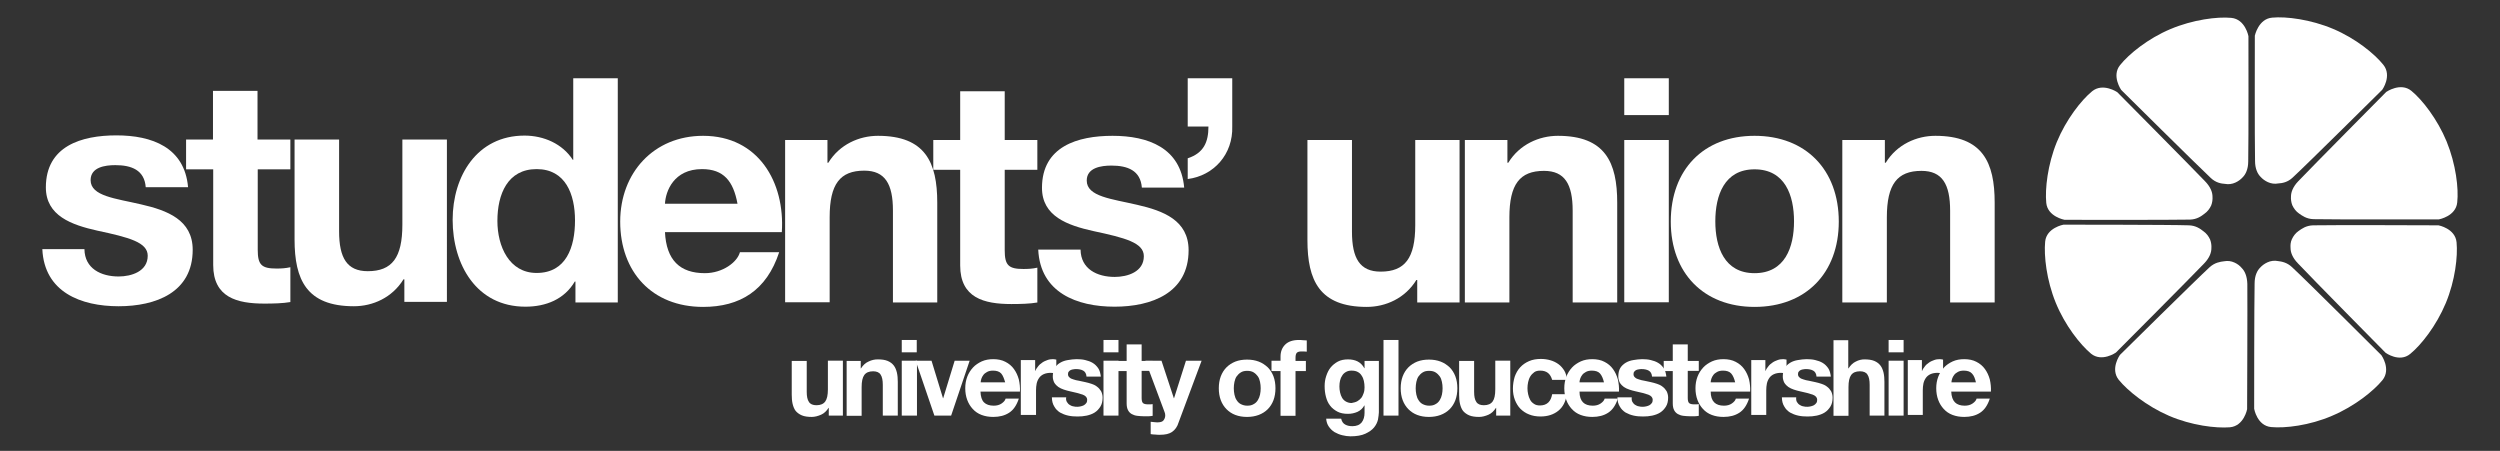 <?xml version="1.0" encoding="utf-8"?>
<!-- Generator: Adobe Illustrator 19.1.0, SVG Export Plug-In . SVG Version: 6.00 Build 0)  -->
<svg version="1.1" id="Layer_1" xmlns="http://www.w3.org/2000/svg" xmlns:xlink="http://www.w3.org/1999/xlink" x="0px" y="0px"
	 viewBox="0 0 1133.9 204.5" style="enable-background:new 0 0 1133.9 204.5;" xml:space="preserve">
<rect x="0" y="0" width="1133.9" height="204.5" fill="#333333" stroke="none"/>
<style type="text/css">
	.st0{fill:#FFFFFF;}
</style>
<g>
	<g>
		<path class="st0" d="M375.9,188.5V185h-0.1c-0.9,1.4-2,2.5-3.4,3.1c-1.4,0.6-2.8,1-4.2,1c-1.8,0-3.3-0.2-4.5-0.7
			c-1.2-0.5-2.1-1.2-2.8-2c-0.7-0.9-1.1-2-1.4-3.2c-0.3-1.3-0.4-2.7-0.4-4.2v-15.3h6.8v14c0,2.1,0.3,3.6,1,4.6
			c0.6,1,1.8,1.5,3.4,1.5c1.9,0,3.2-0.6,4-1.7c0.8-1.1,1.2-2.9,1.2-5.5v-13h6.8v24.9H375.9z"/>
		<path class="st0" d="M390.4,163.6v3.5h0.1c0.9-1.4,2-2.5,3.4-3.1c1.4-0.7,2.8-1,4.2-1c1.8,0,3.3,0.2,4.5,0.7
			c1.2,0.5,2.1,1.2,2.8,2.1c0.7,0.9,1.1,2,1.4,3.2c0.3,1.3,0.4,2.7,0.4,4.2v15.3h-6.8v-14c0-2-0.3-3.6-1-4.6c-0.6-1-1.8-1.5-3.4-1.5
			c-1.9,0-3.2,0.6-4,1.7c-0.8,1.1-1.2,2.9-1.2,5.5v13H384v-24.9H390.4z"/>
		<path class="st0" d="M409,159.8v-5.6h6.8v5.6H409z M415.9,163.6v24.9H409v-24.9H415.9z"/>
		<path class="st0" d="M423.8,188.5l-8.5-24.9h7.2l5.2,17h0.1l5.2-17h6.8l-8.4,24.9H423.8z"/>
		<path class="st0" d="M446.3,182.5c1,1,2.5,1.5,4.4,1.5c1.4,0,2.6-0.3,3.6-1c1-0.7,1.6-1.4,1.8-2.2h6c-1,3-2.4,5.1-4.4,6.4
			c-2,1.3-4.4,1.9-7.2,1.9c-2,0-3.7-0.3-5.3-0.9c-1.6-0.6-2.9-1.5-4-2.7c-1.1-1.2-1.9-2.5-2.5-4.1c-0.6-1.6-0.9-3.4-0.9-5.3
			c0-1.9,0.3-3.6,0.9-5.2c0.6-1.6,1.5-3,2.6-4.2c1.1-1.2,2.5-2.1,4-2.8c1.6-0.7,3.3-1,5.2-1c2.1,0,4,0.4,5.5,1.2
			c1.6,0.8,2.9,1.9,3.9,3.3c1,1.4,1.7,2.9,2.2,4.7c0.4,1.8,0.6,3.6,0.5,5.5h-17.9C444.8,179.9,445.3,181.5,446.3,182.5z
			 M454.1,169.4c-0.8-0.9-2.1-1.3-3.7-1.3c-1.1,0-2,0.2-2.7,0.6c-0.7,0.4-1.3,0.8-1.7,1.4c-0.4,0.5-0.7,1.1-0.9,1.7
			c-0.2,0.6-0.3,1.2-0.3,1.6h11.1C455.4,171.7,454.9,170.3,454.1,169.4z"/>
		<path class="st0" d="M469.5,163.6v4.6h0.1c0.3-0.8,0.8-1.5,1.3-2.1c0.5-0.7,1.2-1.2,1.9-1.7c0.7-0.5,1.5-0.8,2.3-1.1
			c0.8-0.3,1.6-0.4,2.5-0.4c0.4,0,0.9,0.1,1.5,0.2v6.3c-0.3-0.1-0.7-0.1-1.2-0.2c-0.4,0-0.9-0.1-1.3-0.1c-1.2,0-2.3,0.2-3.2,0.6
			c-0.9,0.4-1.6,1-2.1,1.7c-0.5,0.7-0.9,1.6-1.1,2.5c-0.2,1-0.3,2-0.3,3.1v11.2H463v-24.9H469.5z"/>
		<path class="st0" d="M483.9,182.3c0.3,0.5,0.7,1,1.2,1.3c0.5,0.3,1,0.6,1.7,0.7c0.6,0.2,1.3,0.2,1.9,0.2c0.5,0,1-0.1,1.5-0.2
			c0.5-0.1,1-0.3,1.4-0.5c0.4-0.2,0.8-0.6,1.1-1c0.3-0.4,0.4-0.9,0.4-1.5c0-1-0.7-1.8-2-2.3c-1.4-0.5-3.3-1-5.7-1.5
			c-1-0.2-2-0.5-2.9-0.8c-0.9-0.3-1.8-0.7-2.5-1.2c-0.7-0.5-1.3-1.1-1.8-1.9c-0.4-0.8-0.7-1.7-0.7-2.8c0-1.6,0.3-2.9,0.9-3.9
			c0.6-1,1.4-1.8,2.5-2.4c1-0.6,2.2-1,3.5-1.2c1.3-0.2,2.6-0.4,3.9-0.4c1.3,0,2.7,0.1,3.9,0.4c1.3,0.3,2.4,0.7,3.4,1.3
			c1,0.6,1.8,1.4,2.5,2.4c0.7,1,1,2.3,1.2,3.8h-6.5c-0.1-1.3-0.6-2.2-1.5-2.7c-0.9-0.5-2-0.7-3.2-0.7c-0.4,0-0.8,0-1.2,0.1
			c-0.4,0-0.9,0.2-1.2,0.3c-0.4,0.2-0.7,0.4-0.9,0.7c-0.3,0.3-0.4,0.7-0.4,1.2c0,0.6,0.2,1.1,0.7,1.5c0.4,0.4,1,0.7,1.8,0.9
			c0.7,0.2,1.5,0.5,2.5,0.6c0.9,0.2,1.9,0.4,2.8,0.6c1,0.2,2,0.5,2.9,0.8c0.9,0.3,1.8,0.7,2.5,1.3c0.7,0.5,1.3,1.2,1.8,2
			c0.4,0.8,0.7,1.8,0.7,2.9c0,1.6-0.3,3-1,4.1c-0.7,1.1-1.5,2-2.6,2.7c-1.1,0.7-2.3,1.1-3.6,1.4c-1.4,0.3-2.7,0.4-4.2,0.4
			c-1.4,0-2.9-0.1-4.2-0.4c-1.4-0.3-2.6-0.8-3.7-1.4c-1.1-0.7-2-1.6-2.6-2.7c-0.7-1.1-1.1-2.5-1.1-4.2h6.5
			C483.4,181.1,483.6,181.8,483.9,182.3z"/>
		<path class="st0" d="M500.5,159.8v-5.6h6.8v5.6H500.5z M507.3,163.6v24.9h-6.8v-24.9H507.3z"/>
		<path class="st0" d="M522.8,163.6v4.6h-5v12.3c0,1.2,0.2,1.9,0.6,2.3c0.4,0.4,1.2,0.6,2.3,0.6c0.4,0,0.8,0,1.1,0
			c0.4,0,0.7-0.1,1-0.1v5.3c-0.6,0.1-1.2,0.2-1.9,0.2c-0.7,0-1.4,0-2.1,0c-1.1,0-2.1-0.1-3-0.2c-0.9-0.1-1.8-0.4-2.5-0.8
			c-0.7-0.4-1.3-1-1.7-1.8c-0.4-0.8-0.6-1.8-0.6-3v-14.7h-4.1v-4.6h4.1v-7.5h6.8v7.5H522.8z"/>
		<path class="st0" d="M531.6,195.9c-1.3,0.9-3.1,1.3-5.5,1.3c-0.7,0-1.4,0-2.1-0.1c-0.7,0-1.4-0.1-2.1-0.2v-5.6
			c0.6,0.1,1.3,0.1,2,0.2c0.7,0.1,1.3,0.1,2,0c0.9-0.1,1.6-0.4,2-1.1c0.4-0.6,0.6-1.3,0.6-2c0-0.5-0.1-1.1-0.3-1.5l-8.7-23.3h7.3
			l5.6,17h0.1l5.4-17h7.1l-10.4,27.9C534,193.6,532.9,195,531.6,195.9z"/>
		<path class="st0" d="M553.7,170.7c0.6-1.6,1.5-3,2.6-4.1c1.1-1.1,2.5-2,4-2.6c1.6-0.6,3.3-0.9,5.3-0.9c2,0,3.7,0.3,5.3,0.9
			c1.6,0.6,2.9,1.5,4.1,2.6c1.1,1.1,2,2.5,2.6,4.1c0.6,1.6,0.9,3.4,0.9,5.4c0,2-0.3,3.8-0.9,5.4c-0.6,1.6-1.5,3-2.6,4.1
			c-1.1,1.1-2.5,2-4.1,2.6c-1.6,0.6-3.4,0.9-5.3,0.9c-2,0-3.7-0.3-5.3-0.9c-1.6-0.6-2.9-1.5-4-2.6c-1.1-1.1-2-2.5-2.6-4.1
			c-0.6-1.6-0.9-3.4-0.9-5.4C552.8,174.1,553.1,172.3,553.7,170.7z M559.9,179c0.2,0.9,0.5,1.8,1,2.5c0.5,0.8,1.1,1.4,1.9,1.8
			c0.8,0.4,1.7,0.7,2.9,0.7c1.2,0,2.1-0.2,2.9-0.7c0.8-0.4,1.4-1,1.9-1.8c0.5-0.8,0.8-1.6,1-2.5c0.2-0.9,0.3-1.9,0.3-2.9
			c0-1-0.1-2-0.3-2.9c-0.2-1-0.5-1.8-1-2.5c-0.5-0.7-1.1-1.3-1.9-1.8c-0.8-0.5-1.8-0.7-2.9-0.7c-1.2,0-2.1,0.2-2.9,0.7
			c-0.8,0.5-1.4,1.1-1.9,1.8c-0.5,0.7-0.8,1.6-1,2.5c-0.2,1-0.3,1.9-0.3,2.9C559.6,177.1,559.7,178,559.9,179z"/>
		<path class="st0" d="M576.7,168.2v-4.6h4.1v-1.9c0-2.2,0.7-4,2.1-5.4c1.4-1.4,3.5-2.1,6.2-2.1c0.6,0,1.2,0,1.8,0.1
			c0.6,0,1.2,0.1,1.8,0.1v5.1c-0.8-0.1-1.6-0.1-2.5-0.1c-0.9,0-1.6,0.2-2,0.6c-0.4,0.4-0.6,1.2-0.6,2.2v1.5h4.7v4.6h-4.7v20.3h-6.8
			v-20.3H576.7z"/>
		<path class="st0" d="M625,190.3c-0.3,1.3-0.9,2.5-1.8,3.6c-0.9,1.1-2.2,2-3.9,2.8c-1.7,0.8-4,1.2-6.8,1.2c-1.2,0-2.5-0.2-3.7-0.5
			c-1.3-0.3-2.4-0.8-3.5-1.4c-1-0.6-1.9-1.5-2.6-2.5s-1.1-2.2-1.2-3.6h6.8c0.3,1.3,0.9,2.2,1.9,2.7c0.9,0.5,2,0.7,3.2,0.7
			c1.9,0,3.3-0.6,4.2-1.7c0.9-1.2,1.3-2.6,1.3-4.4v-3.3h-0.1c-0.7,1.3-1.8,2.3-3.1,2.9c-1.4,0.6-2.8,0.9-4.3,0.9
			c-1.9,0-3.5-0.3-4.8-1c-1.3-0.7-2.5-1.6-3.3-2.7c-0.9-1.1-1.5-2.5-1.9-4c-0.4-1.5-0.6-3.1-0.6-4.8c0-1.6,0.2-3.1,0.7-4.6
			c0.5-1.5,1.1-2.8,2-3.9c0.9-1.1,2-2,3.3-2.7c1.3-0.7,2.9-1,4.6-1c1.6,0,3.1,0.3,4.3,0.9c1.2,0.6,2.3,1.6,3.1,3.1h0.1v-3.3h6.5
			v23.3C625.4,187.9,625.2,189,625,190.3z M615.6,182c0.7-0.4,1.3-0.9,1.8-1.5c0.5-0.6,0.8-1.4,1.1-2.2s0.4-1.7,0.4-2.6
			c0-1-0.1-2-0.3-2.9c-0.2-0.9-0.5-1.7-1-2.4c-0.4-0.7-1-1.3-1.8-1.7c-0.7-0.4-1.7-0.6-2.8-0.6c-1,0-1.8,0.2-2.5,0.6
			c-0.7,0.4-1.3,0.9-1.7,1.6c-0.5,0.7-0.8,1.4-1,2.3c-0.2,0.8-0.3,1.7-0.3,2.7c0,0.9,0.1,1.8,0.3,2.7c0.2,0.9,0.5,1.7,0.9,2.4
			c0.4,0.7,1,1.3,1.7,1.7c0.7,0.4,1.6,0.7,2.6,0.7C614,182.6,614.9,182.4,615.6,182z"/>
		<path class="st0" d="M634.3,154.2v34.3h-6.8v-34.3H634.3z"/>
		<path class="st0" d="M636.2,170.7c0.6-1.6,1.5-3,2.6-4.1c1.1-1.1,2.5-2,4-2.6c1.6-0.6,3.3-0.9,5.3-0.9c2,0,3.7,0.3,5.3,0.9
			c1.6,0.6,2.9,1.5,4.1,2.6c1.1,1.1,2,2.5,2.6,4.1c0.6,1.6,0.9,3.4,0.9,5.4c0,2-0.3,3.8-0.9,5.4c-0.6,1.6-1.5,3-2.6,4.1
			c-1.1,1.1-2.5,2-4.1,2.6c-1.6,0.6-3.4,0.9-5.3,0.9c-2,0-3.7-0.3-5.3-0.9c-1.6-0.6-2.9-1.5-4-2.6c-1.1-1.1-2-2.5-2.6-4.1
			c-0.6-1.6-0.9-3.4-0.9-5.4C635.3,174.1,635.6,172.3,636.2,170.7z M642.4,179c0.2,0.9,0.5,1.8,1,2.5c0.5,0.8,1.1,1.4,1.9,1.8
			c0.8,0.4,1.7,0.7,2.9,0.7c1.2,0,2.1-0.2,2.9-0.7c0.8-0.4,1.4-1,1.9-1.8c0.5-0.8,0.8-1.6,1-2.5c0.2-0.9,0.3-1.9,0.3-2.9
			c0-1-0.1-2-0.3-2.9c-0.2-1-0.5-1.8-1-2.5c-0.5-0.7-1.1-1.3-1.9-1.8c-0.8-0.5-1.8-0.7-2.9-0.7c-1.2,0-2.1,0.2-2.9,0.7
			c-0.8,0.5-1.4,1.1-1.9,1.8c-0.5,0.7-0.8,1.6-1,2.5c-0.2,1-0.3,1.9-0.3,2.9C642.1,177.1,642.2,178,642.4,179z"/>
		<path class="st0" d="M678.6,188.5V185h-0.1c-0.9,1.4-2,2.5-3.4,3.1c-1.4,0.6-2.8,1-4.2,1c-1.8,0-3.3-0.2-4.5-0.7
			c-1.2-0.5-2.1-1.2-2.8-2c-0.7-0.9-1.1-2-1.4-3.2c-0.3-1.3-0.4-2.7-0.4-4.2v-15.3h6.8v14c0,2.1,0.3,3.6,1,4.6
			c0.6,1,1.8,1.5,3.4,1.5c1.9,0,3.2-0.6,4-1.7c0.8-1.1,1.2-2.9,1.2-5.5v-13h6.8v24.9H678.6z"/>
		<path class="st0" d="M698.6,168.1c-1.1,0-2,0.2-2.7,0.7c-0.7,0.5-1.3,1.1-1.8,1.9c-0.5,0.8-0.8,1.7-1,2.6
			c-0.2,0.9-0.3,1.9-0.3,2.8c0,0.9,0.1,1.8,0.3,2.7c0.2,0.9,0.5,1.8,0.9,2.5c0.4,0.8,1,1.4,1.8,1.9c0.7,0.5,1.6,0.7,2.7,0.7
			c1.6,0,2.9-0.5,3.8-1.4c0.9-0.9,1.4-2.1,1.7-3.7h6.6c-0.4,3.3-1.7,5.8-3.8,7.5c-2.1,1.7-4.8,2.6-8.1,2.6c-1.9,0-3.6-0.3-5.1-0.9
			c-1.6-0.6-2.9-1.5-4-2.6c-1.1-1.1-1.9-2.5-2.5-4c-0.6-1.6-0.9-3.3-0.9-5.1c0-1.9,0.3-3.7,0.8-5.4c0.6-1.7,1.4-3.1,2.5-4.3
			c1.1-1.2,2.4-2.1,4-2.8c1.6-0.7,3.4-1,5.4-1c1.5,0,2.9,0.2,4.3,0.6c1.4,0.4,2.6,1,3.7,1.8c1.1,0.8,1.9,1.8,2.6,2.9
			c0.7,1.2,1.1,2.6,1.2,4.2h-6.7C703.2,169.5,701.5,168.1,698.6,168.1z"/>
		<path class="st0" d="M718,182.5c1,1,2.5,1.5,4.4,1.5c1.4,0,2.6-0.3,3.6-1c1-0.7,1.6-1.4,1.8-2.2h6c-1,3-2.4,5.1-4.4,6.4
			c-2,1.3-4.4,1.9-7.2,1.9c-2,0-3.7-0.3-5.3-0.9c-1.6-0.6-2.9-1.5-4-2.7c-1.1-1.2-1.9-2.5-2.5-4.1c-0.6-1.6-0.9-3.4-0.9-5.3
			c0-1.9,0.3-3.6,0.9-5.2c0.6-1.6,1.5-3,2.6-4.2c1.1-1.2,2.5-2.1,4-2.8c1.6-0.7,3.3-1,5.2-1c2.1,0,4,0.4,5.5,1.2
			c1.6,0.8,2.9,1.9,3.9,3.3c1,1.4,1.7,2.9,2.2,4.7c0.4,1.8,0.6,3.6,0.5,5.5h-17.9C716.4,179.9,717,181.5,718,182.5z M725.7,169.4
			c-0.8-0.9-2.1-1.3-3.7-1.3c-1.1,0-2,0.2-2.7,0.6c-0.7,0.4-1.3,0.8-1.7,1.4c-0.4,0.5-0.7,1.1-0.9,1.7c-0.2,0.6-0.3,1.2-0.3,1.6
			h11.1C727.1,171.7,726.5,170.3,725.7,169.4z"/>
		<path class="st0" d="M740.4,182.3c0.3,0.5,0.7,1,1.2,1.3c0.5,0.3,1,0.6,1.7,0.7c0.6,0.2,1.3,0.2,1.9,0.2c0.5,0,1-0.1,1.5-0.2
			c0.5-0.1,1-0.3,1.4-0.5c0.4-0.2,0.8-0.6,1.1-1c0.3-0.4,0.4-0.9,0.4-1.5c0-1-0.7-1.8-2-2.3c-1.4-0.5-3.3-1-5.7-1.5
			c-1-0.2-2-0.5-2.9-0.8c-0.9-0.3-1.8-0.7-2.5-1.2c-0.7-0.5-1.3-1.1-1.8-1.9c-0.4-0.8-0.7-1.7-0.7-2.8c0-1.6,0.3-2.9,0.9-3.9
			c0.6-1,1.5-1.8,2.5-2.4c1-0.6,2.2-1,3.5-1.2c1.3-0.2,2.6-0.4,3.9-0.4s2.7,0.1,3.9,0.4c1.3,0.3,2.4,0.7,3.4,1.3
			c1,0.6,1.8,1.4,2.5,2.4c0.7,1,1,2.3,1.2,3.8h-6.5c-0.1-1.3-0.6-2.2-1.5-2.7c-0.9-0.5-2-0.7-3.2-0.7c-0.4,0-0.8,0-1.2,0.1
			c-0.4,0-0.9,0.2-1.2,0.3c-0.4,0.2-0.7,0.4-0.9,0.7c-0.3,0.3-0.4,0.7-0.4,1.2c0,0.6,0.2,1.1,0.7,1.5c0.4,0.4,1,0.7,1.8,0.9
			c0.7,0.2,1.5,0.5,2.5,0.6c0.9,0.2,1.9,0.4,2.8,0.6c1,0.2,2,0.5,2.9,0.8c0.9,0.3,1.8,0.7,2.5,1.3c0.7,0.5,1.3,1.2,1.8,2
			c0.4,0.8,0.7,1.8,0.7,2.9c0,1.6-0.3,3-1,4.1c-0.7,1.1-1.5,2-2.6,2.7c-1.1,0.7-2.3,1.1-3.6,1.4c-1.4,0.3-2.7,0.4-4.2,0.4
			c-1.4,0-2.9-0.1-4.2-0.4c-1.4-0.3-2.6-0.8-3.7-1.4c-1.1-0.7-2-1.6-2.6-2.7c-0.7-1.1-1.1-2.5-1.1-4.2h6.5
			C740,181.1,740.1,181.8,740.4,182.3z"/>
		<path class="st0" d="M770.5,163.6v4.6h-5v12.3c0,1.2,0.2,1.9,0.6,2.3c0.4,0.4,1.2,0.6,2.3,0.6c0.4,0,0.8,0,1.1,0
			c0.4,0,0.7-0.1,1-0.1v5.3c-0.6,0.1-1.2,0.2-1.9,0.2c-0.7,0-1.4,0-2.1,0c-1.1,0-2.1-0.1-3-0.2c-0.9-0.1-1.8-0.4-2.5-0.8
			c-0.7-0.4-1.3-1-1.7-1.8c-0.4-0.8-0.6-1.8-0.6-3v-14.7h-4.1v-4.6h4.1v-7.5h6.8v7.5H770.5z"/>
		<path class="st0" d="M777.5,182.5c1,1,2.5,1.5,4.4,1.5c1.4,0,2.6-0.3,3.6-1c1-0.7,1.6-1.4,1.8-2.2h6c-1,3-2.4,5.1-4.4,6.4
			c-2,1.3-4.4,1.9-7.2,1.9c-2,0-3.7-0.3-5.3-0.9s-2.9-1.5-4-2.7c-1.1-1.2-1.9-2.5-2.5-4.1c-0.6-1.6-0.9-3.4-0.9-5.3
			c0-1.9,0.3-3.6,0.9-5.2c0.6-1.6,1.5-3,2.6-4.2c1.1-1.2,2.5-2.1,4-2.8c1.6-0.7,3.3-1,5.2-1c2.1,0,4,0.4,5.5,1.2
			c1.6,0.8,2.9,1.9,3.9,3.3c1,1.4,1.7,2.9,2.2,4.7c0.4,1.8,0.6,3.6,0.5,5.5h-17.9C775.9,179.9,776.5,181.5,777.5,182.5z
			 M785.2,169.4c-0.8-0.9-2.1-1.3-3.7-1.3c-1.1,0-2,0.2-2.7,0.6c-0.7,0.4-1.3,0.8-1.7,1.4c-0.4,0.5-0.7,1.1-0.9,1.7
			c-0.2,0.6-0.3,1.2-0.3,1.6h11.1C786.6,171.7,786,170.3,785.2,169.4z"/>
		<path class="st0" d="M800.7,163.6v4.6h0.1c0.3-0.8,0.8-1.5,1.3-2.1c0.5-0.7,1.2-1.2,1.9-1.7c0.7-0.5,1.5-0.8,2.3-1.1
			c0.8-0.3,1.6-0.4,2.5-0.4c0.4,0,0.9,0.1,1.5,0.2v6.3c-0.3-0.1-0.7-0.1-1.2-0.2c-0.4,0-0.9-0.1-1.3-0.1c-1.2,0-2.3,0.2-3.2,0.6
			c-0.9,0.4-1.6,1-2.1,1.7c-0.5,0.7-0.9,1.6-1.1,2.5c-0.2,1-0.3,2-0.3,3.1v11.2h-6.8v-24.9H800.7z"/>
		<path class="st0" d="M815,182.3c0.3,0.5,0.7,1,1.2,1.3c0.5,0.3,1,0.6,1.7,0.7c0.6,0.2,1.3,0.2,1.9,0.2c0.5,0,1-0.1,1.5-0.2
			c0.5-0.1,1-0.3,1.4-0.5c0.4-0.2,0.8-0.6,1.1-1c0.3-0.4,0.4-0.9,0.4-1.5c0-1-0.7-1.8-2-2.3c-1.4-0.5-3.3-1-5.7-1.5
			c-1-0.2-2-0.5-2.9-0.8c-0.9-0.3-1.8-0.7-2.5-1.2c-0.7-0.5-1.3-1.1-1.8-1.9c-0.4-0.8-0.7-1.7-0.7-2.8c0-1.6,0.3-2.9,0.9-3.9
			c0.6-1,1.5-1.8,2.5-2.4c1-0.6,2.2-1,3.5-1.2c1.3-0.2,2.6-0.4,3.9-0.4s2.7,0.1,3.9,0.4c1.3,0.3,2.4,0.7,3.4,1.3
			c1,0.6,1.8,1.4,2.5,2.4c0.7,1,1,2.3,1.2,3.8h-6.5c-0.1-1.3-0.6-2.2-1.5-2.7c-0.9-0.5-2-0.7-3.2-0.7c-0.4,0-0.8,0-1.2,0.1
			c-0.4,0-0.9,0.2-1.2,0.3c-0.4,0.2-0.7,0.4-0.9,0.7c-0.3,0.3-0.4,0.7-0.4,1.2c0,0.6,0.2,1.1,0.7,1.5c0.4,0.4,1,0.7,1.8,0.9
			c0.7,0.2,1.5,0.5,2.5,0.6c0.9,0.2,1.9,0.4,2.8,0.6c1,0.2,2,0.5,2.9,0.8c0.9,0.3,1.8,0.7,2.5,1.3c0.7,0.5,1.3,1.2,1.8,2
			c0.4,0.8,0.7,1.8,0.7,2.9c0,1.6-0.3,3-1,4.1c-0.7,1.1-1.5,2-2.6,2.7c-1.1,0.7-2.3,1.1-3.6,1.4c-1.4,0.3-2.7,0.4-4.2,0.4
			c-1.4,0-2.9-0.1-4.2-0.4c-1.4-0.3-2.6-0.8-3.7-1.4c-1.1-0.7-2-1.6-2.6-2.7c-0.7-1.1-1.1-2.5-1.1-4.2h6.5
			C814.6,181.1,814.7,181.8,815,182.3z"/>
		<path class="st0" d="M838.3,154.2v12.9h0.1c0.9-1.4,2-2.5,3.3-3.1c1.3-0.7,2.7-1,3.9-1c1.8,0,3.3,0.2,4.5,0.7
			c1.2,0.5,2.1,1.2,2.8,2.1c0.7,0.9,1.1,2,1.4,3.2c0.3,1.3,0.4,2.7,0.4,4.2v15.3H848v-14c0-2-0.3-3.6-1-4.6c-0.6-1-1.8-1.5-3.4-1.5
			c-1.9,0-3.2,0.6-4,1.7c-0.8,1.1-1.2,2.9-1.2,5.5v13h-6.8v-34.3H838.3z"/>
		<path class="st0" d="M856.6,159.8v-5.6h6.8v5.6H856.6z M863.4,163.6v24.9h-6.8v-24.9H863.4z"/>
		<path class="st0" d="M871.7,163.6v4.6h0.1c0.3-0.8,0.8-1.5,1.3-2.1c0.5-0.7,1.2-1.2,1.9-1.7c0.7-0.5,1.5-0.8,2.3-1.1
			c0.8-0.3,1.6-0.4,2.5-0.4c0.4,0,0.9,0.1,1.5,0.2v6.3c-0.3-0.1-0.7-0.1-1.2-0.2c-0.4,0-0.9-0.1-1.3-0.1c-1.2,0-2.3,0.2-3.2,0.6
			c-0.9,0.4-1.6,1-2.1,1.7c-0.5,0.7-0.9,1.6-1.1,2.5c-0.2,1-0.3,2-0.3,3.1v11.2h-6.8v-24.9H871.7z"/>
		<path class="st0" d="M886.7,182.5c1,1,2.5,1.5,4.4,1.5c1.4,0,2.6-0.3,3.6-1c1-0.7,1.6-1.4,1.8-2.2h6c-1,3-2.4,5.1-4.4,6.4
			c-2,1.3-4.4,1.9-7.2,1.9c-2,0-3.7-0.3-5.3-0.9s-2.9-1.5-4-2.7c-1.1-1.2-1.9-2.5-2.5-4.1c-0.6-1.6-0.9-3.4-0.9-5.3
			c0-1.9,0.3-3.6,0.9-5.2c0.6-1.6,1.5-3,2.6-4.2c1.1-1.2,2.5-2.1,4-2.8c1.6-0.7,3.3-1,5.2-1c2.1,0,4,0.4,5.5,1.2
			c1.6,0.8,2.9,1.9,3.9,3.3c1,1.4,1.7,2.9,2.2,4.7c0.4,1.8,0.6,3.6,0.5,5.5H885C885.1,179.9,885.7,181.5,886.7,182.5z M894.4,169.4
			c-0.8-0.9-2.1-1.3-3.7-1.3c-1.1,0-2,0.2-2.7,0.6c-0.7,0.4-1.3,0.8-1.7,1.4c-0.4,0.5-0.7,1.1-0.9,1.7c-0.2,0.6-0.3,1.2-0.3,1.6
			h11.1C895.8,171.7,895.3,170.3,894.4,169.4z"/>
	</g>
	<g>
		<g>
			<g>
				<g>
					<path class="st0" d="M1012,8.1c-6.3-0.6-17.4,0.8-27.6,5.1l0,0c-10.2,4.3-18.8,11.3-22.8,16.3c-4,4.9,0.5,11.3,0.5,11.3
						s34.5,34.2,40.6,39.9c2.3,2.2,4.8,2.6,6.5,2.7c1.5,0.3,3.2,0.1,4.7-0.6c1.3-0.6,2.4-1.4,3.3-2.4c1.3-1.3,2.5-3.6,2.5-7.2
						c0.2-8.3,0.1-56.8,0.1-56.8S1018.4,8.7,1012,8.1z"/>
					<path class="st0" d="M948.9,41.4c-4.9,4-11.8,12.8-16,23h0c-4.2,10.3-5.4,21.3-4.8,27.6c0.6,6.3,8.3,7.7,8.3,7.7
						s48.6,0.1,56.9-0.1c3.2-0.1,5.2-1.6,6.6-2.7c1.3-0.9,2.3-2.2,3-3.7c0.5-1.3,0.7-2.7,0.6-4c0-1.9-0.8-4.3-3.3-6.9
						c-5.7-6-39.9-40.5-39.9-40.5S953.8,37.4,948.9,41.4z"/>
				</g>
				<g>
					<path class="st0" d="M1030.6,8c6.3-0.6,17.4,0.8,27.6,5.1l0,0c10.2,4.3,18.8,11.3,22.8,16.3c4,5-0.5,11.3-0.5,11.3
						s-34.5,34.2-40.6,39.8c-2.3,2.2-4.8,2.6-6.6,2.7c-1.5,0.3-3.2,0.1-4.7-0.6c-1.3-0.6-2.4-1.4-3.3-2.4c-1.3-1.3-2.5-3.6-2.5-7.2
						c-0.2-8.3-0.1-56.8-0.1-56.8S1024.3,8.5,1030.6,8z"/>
					<path class="st0" d="M1093.7,41.2c4.9,4,11.8,12.8,16,23l0,0c4.2,10.3,5.5,21.3,4.8,27.6c-0.6,6.3-8.3,7.7-8.3,7.7
						s-48.6,0.1-56.9-0.1c-3.2-0.1-5.2-1.6-6.6-2.6c-1.3-0.9-2.3-2.2-3-3.7c-0.5-1.3-0.7-2.7-0.6-4c0-1.8,0.8-4.3,3.3-6.9
						c5.7-6,39.9-40.5,39.9-40.5S1088.8,37.2,1093.7,41.2z"/>
				</g>
			</g>
			<g>
				<g>
					<path class="st0" d="M1030.1,193.7c6.3,0.6,17.4-0.7,27.6-5.1l0,0c10.2-4.3,18.9-11.3,22.9-16.2c4-5-0.5-11.3-0.5-11.3
						s-34.4-34.3-40.5-39.9c-2.3-2.2-4.8-2.6-6.5-2.8c-1.5-0.3-3.2-0.1-4.7,0.6c-1.3,0.6-2.4,1.4-3.3,2.4c-1.3,1.3-2.5,3.6-2.5,7.2
						c-0.2,8.3-0.2,56.8-0.2,56.8S1023.7,193.1,1030.1,193.7z"/>
					<path class="st0" d="M1093.2,160.5c4.9-4,11.8-12.7,16.1-23l0,0c4.3-10.3,5.5-21.3,4.9-27.6c-0.6-6.3-8.2-7.7-8.2-7.7
						s-48.6-0.2-56.9,0c-3.2,0.1-5.2,1.6-6.6,2.6c-1.3,0.9-2.3,2.2-3,3.7c-0.6,1.3-0.7,2.7-0.6,4c0,1.9,0.8,4.3,3.3,6.9
						c5.7,6.1,39.8,40.6,39.8,40.6S1088.3,164.6,1093.2,160.5z"/>
				</g>
				<g>
					<path class="st0" d="M1011.4,193.8c-6.3,0.5-17.4-0.8-27.6-5.2v0c-10.2-4.4-18.8-11.4-22.8-16.3c-4-5,0.5-11.3,0.5-11.3
						s34.5-34.1,40.7-39.8c2.3-2.1,4.8-2.5,6.6-2.7c1.6-0.3,3.2-0.1,4.7,0.6c1.3,0.6,2.4,1.4,3.3,2.5c1.3,1.3,2.4,3.6,2.5,7.2
						c0.1,8.3-0.1,56.8-0.1,56.8S1017.8,193.2,1011.4,193.8z"/>
					<path class="st0" d="M948.4,160.4c-4.9-4.1-11.8-12.8-16-23.1l0,0c-4.2-10.3-5.4-21.3-4.8-27.7c0.6-6.3,8.3-7.7,8.3-7.7
						s48.6,0,56.9,0.3c3.2,0.1,5.2,1.6,6.6,2.7c1.3,0.9,2.3,2.2,3,3.7c0.5,1.3,0.7,2.7,0.6,4c0,1.9-0.8,4.3-3.3,6.9
						c-5.7,6-40,40.4-40,40.4S953.3,164.4,948.4,160.4z"/>
				</g>
			</g>
		</g>
		<g>
			<path class="st0" d="M38.3,113c0.1,8.8,7.5,12.4,15.5,12.4c5.8,0,13.2-2.3,13.2-9.4c0-6.1-8.4-8.3-22.9-11.4
				C32.5,102,20.8,97.9,20.8,85c0-18.8,16.2-23.6,32-23.6c16.1,0,30.9,5.4,32.5,23.5H66.1c-0.6-7.8-6.5-10-13.8-10
				c-4.6,0-11.2,0.9-11.2,6.8c0,7.3,11.4,8.3,22.9,11c11.8,2.7,23.4,7,23.4,20.6c0,19.4-16.8,25.6-33.6,25.6
				c-17.1,0-33.7-6.4-34.6-25.9H38.3z"/>
			<path class="st0" d="M116.9,63.3h14.8v13.5h-14.8v36.5c0,6.8,1.7,8.5,8.5,8.5c2.1,0,4.1-0.1,6.3-0.6v15.8
				c-3.4,0.6-7.8,0.7-11.8,0.7c-12.4,0-23.2-2.8-23.2-17.5V76.8H84.4V63.3h12.2V41.2h20.2V63.3z"/>
			<path class="st0" d="M202.6,136.9h-19.2v-10.2H183c-5.1,8.3-13.9,12.2-22.5,12.2c-21.5,0-26.9-12.1-26.9-30.3V63.3h20.2v41.6
				c0,12.1,3.6,18.1,13,18.1c11,0,15.7-6.1,15.7-21.1V63.3h20.2V136.9z"/>
		</g>
		<g>
			<path class="st0" d="M538.7,35.5h20.2v21.8c0.4,12.7-8.4,22.4-20.2,23.9v-9.4c7.3-2.4,9.4-7.4,9.4-14.4h-9.4V35.5z"/>
			<path class="st0" d="M662,137.2h-19.2v-10.2h-0.4c-5.1,8.3-13.9,12.2-22.5,12.2c-21.5,0-26.9-12.1-26.9-30.3V63.5h20.2v41.6
				c0,12.1,3.6,18.1,13,18.1c11,0,15.7-6.1,15.7-21.1V63.5H662V137.2z"/>
			<path class="st0" d="M664.5,63.5h19.2v10.3h0.4c5.1-8.3,14-12.2,22.5-12.2c21.5,0,26.9,12.1,26.9,30.3v45.3h-20.2V95.6
				c0-12.1-3.6-18.1-13-18.1c-11,0-15.7,6.1-15.7,21.1v38.6h-20.2V63.5z"/>
			<path class="st0" d="M756.9,52.2h-20.2V35.5h20.2V52.2z M736.7,63.5h20.2v73.6h-20.2V63.5z"/>
			<path class="st0" d="M795.8,61.6c23.2,0,38.2,15.4,38.2,38.9c0,23.3-14.9,38.7-38.2,38.7c-23.1,0-38-15.4-38-38.7
				C757.8,76.9,772.7,61.6,795.8,61.6z M795.8,123.9c13.8,0,17.9-11.8,17.9-23.5c0-11.8-4.1-23.6-17.9-23.6
				c-13.7,0-17.8,11.8-17.8,23.6C778,112.1,782.1,123.9,795.8,123.9z"/>
			<path class="st0" d="M835.7,63.5h19.2v10.3h0.4c5.1-8.3,14-12.2,22.5-12.2c21.5,0,26.9,12.1,26.9,30.3v45.3h-20.2V95.6
				c0-12.1-3.6-18.1-13-18.1c-11,0-15.7,6.1-15.7,21.1v38.6h-20.2V63.5z"/>
		</g>
		<g>
			<path class="st0" d="M261,127.7h-0.3c-4.7,8-13,11.4-22.4,11.4c-22.2,0-33-19.1-33-39.4c0-19.8,11-38.2,32.6-38.2
				c8.7,0,17.2,3.7,21.9,11h-0.1h0.3v-37h20.2v101.7H261V127.7z M243.4,76.7c-13.2,0-17.8,11.4-17.8,23.5c0,11.5,5.3,23.6,17.8,23.6
				c13.4,0,17.4-11.7,17.4-23.8C260.8,88.1,256.5,76.7,243.4,76.7z"/>
			<path class="st0" d="M301.6,105.2c0.6,12.8,6.8,18.7,18.1,18.7c8.1,0,14.7-5,15.9-9.5h17.8c-5.7,17.4-17.8,24.8-34.5,24.8
				c-23.2,0-37.6-15.9-37.6-38.7c0-22.1,15.2-38.9,37.6-38.9c25.1,0,37.2,21.1,35.7,43.7H301.6z M334.5,92.4
				c-1.9-10.3-6.3-15.7-16.1-15.7c-12.8,0-16.5,10-16.8,15.7H334.5z"/>
			<path class="st0" d="M356.1,63.5h19.2v10.3h0.4c5.1-8.3,14-12.2,22.5-12.2c21.5,0,26.9,12.1,26.9,30.3v45.3H405V95.5
				c0-12.1-3.6-18.1-13-18.1c-11,0-15.7,6.1-15.7,21.1v38.6h-20.2V63.5z"/>
			<path class="st0" d="M455.7,63.5h14.8V77h-14.8v36.5c0,6.8,1.7,8.5,8.5,8.5c2.1,0,4.1-0.1,6.3-0.6v15.8
				c-3.4,0.6-7.8,0.7-11.8,0.7c-12.4,0-23.2-2.8-23.2-17.5V77h-12.2V63.5h12.2V41.4h20.2V63.5z"/>
			<path class="st0" d="M490.1,113.2c0.1,8.8,7.5,12.4,15.5,12.4c5.8,0,13.2-2.3,13.2-9.4c0-6.1-8.4-8.3-22.9-11.4
				c-11.7-2.6-23.3-6.7-23.3-19.6c0-18.8,16.2-23.6,32-23.6c16.1,0,30.9,5.4,32.5,23.5h-19.2c-0.6-7.8-6.5-10-13.8-10
				c-4.6,0-11.2,0.9-11.2,6.8c0,7.3,11.4,8.3,22.9,11c11.8,2.7,23.3,7,23.3,20.6c0,19.4-16.8,25.6-33.6,25.6
				c-17.1,0-33.7-6.4-34.6-25.9H490.1z"/>
		</g>
	</g>
</g>
</svg>
